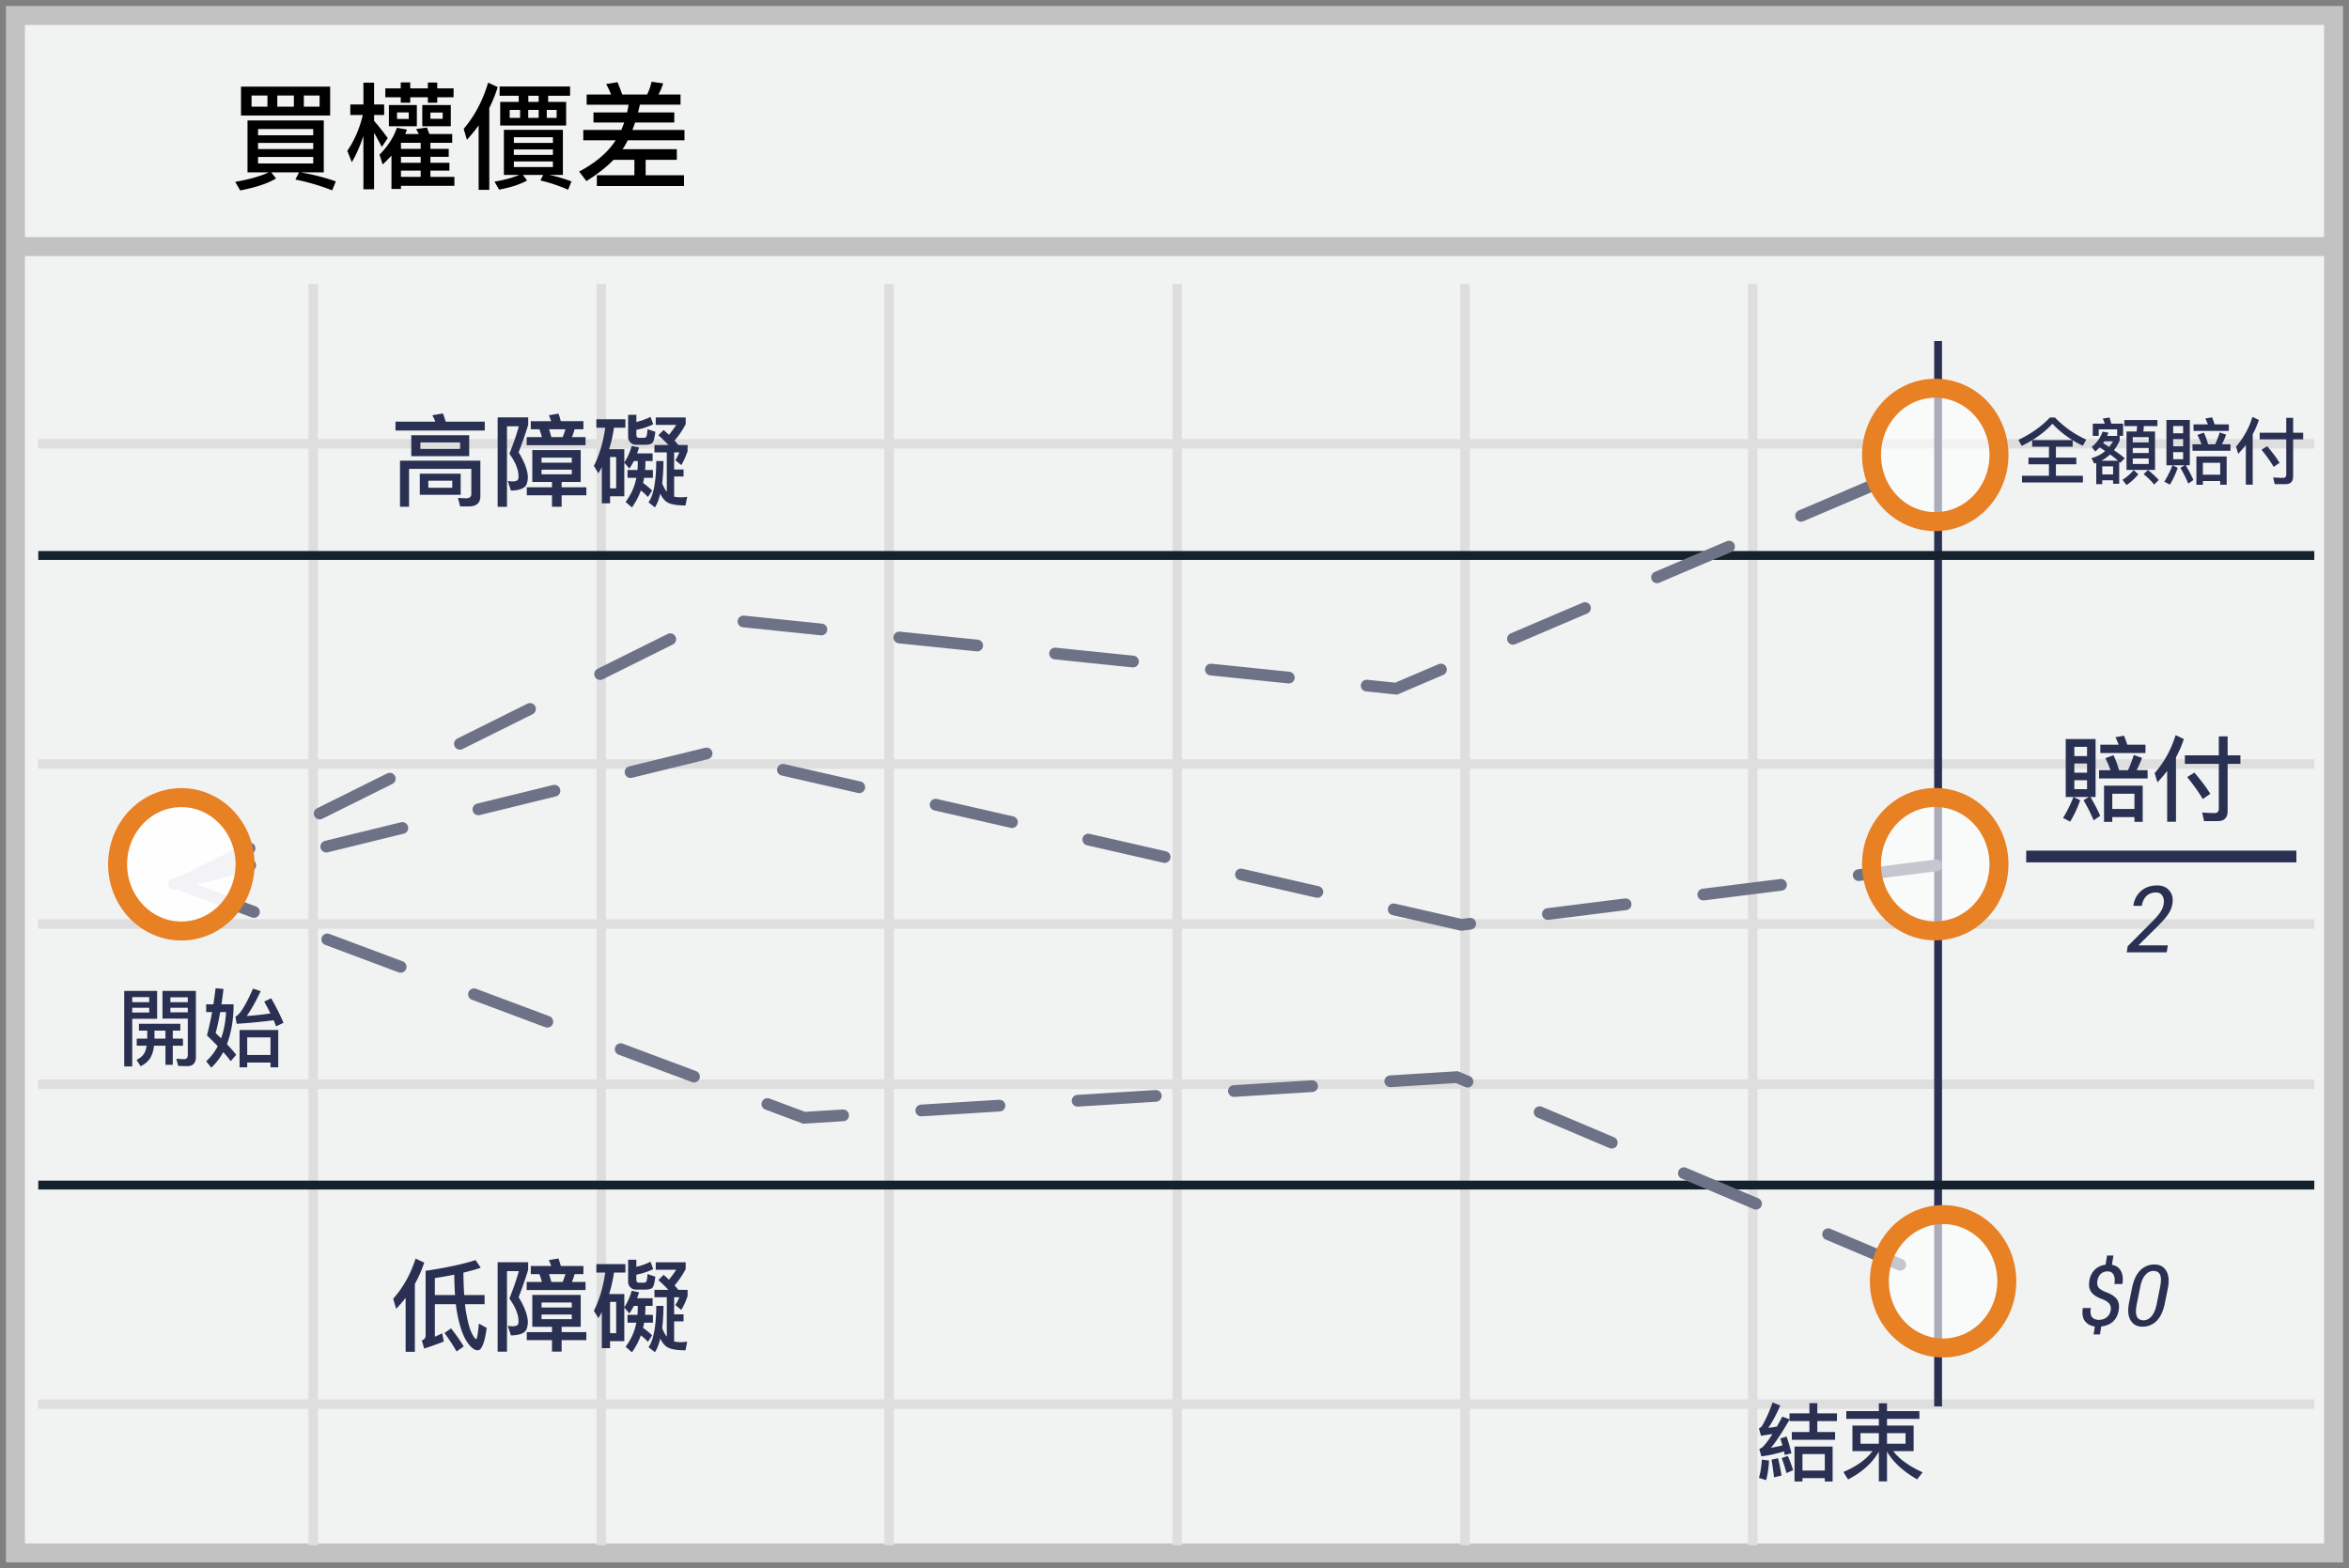 <svg width="304" height="203" viewBox="0 0 304 203" xmlns="http://www.w3.org/2000/svg"><rect x="0" y="0" width="304" height="203" fill="#808080" stroke="none"/><title>traditional chinese call spread</title><g transform="translate(2 2)" fill="none" fill-rule="evenodd"><path stroke="#C2C2C2" stroke-width="2.455" fill="#F1F2F2" fill-rule="nonzero" d="M300 0v199H0V0z"/><path d="M2.954 55.442h294.553M2.954 96.89h294.553M2.954 138.334h294.553M2.954 179.74h294.553M38.529 34.739V198M75.815 34.739V198M113.06 34.739V198m37.284-163.261V198m37.247-163.261V198M224.84 34.739V198M2.954 117.592h294.553" stroke="#DFDEDE" stroke-width="1.227"/><path d="M248.821 42.647v136.877" stroke="#2A3052" stroke-width="1.014" stroke-linecap="square"/><path d="M2.954 69.896h294.553M2.954 151.386h294.553" stroke="#15212D" stroke-width="1.148" fill="#D8D8D8" fill-rule="nonzero"/><path d="M.826 29.914h298.809" stroke="#C2C2C2" stroke-width="2.455" fill="#F1F2F2" fill-rule="nonzero"/><path d="M21.218 112.322L90.2 78.023l88.492 9.11 70.401-30.049" stroke="#6E7287" stroke-width="1.52" stroke-linecap="round" stroke-dasharray="10.135"/><path d="M20.538 112.403l69.21-16.954 97.391 22.256 62.169-7.786m-227.935 2.568l80.692 30.19 84.478-5.26 62.406 26.406" stroke="#6E7287" stroke-width="1.52" stroke-linecap="round" stroke-dasharray="10.135"/><path fill="#2A3052" fill-rule="nonzero" d="M260.224 109.619v-1.52h34.966v1.52z"/><ellipse fill="#FFF" fill-rule="nonzero" opacity=".6" cx="248.454" cy="56.883" rx="8.247" ry="8.633"/><ellipse fill="#FFF" fill-rule="nonzero" opacity=".6" cx="248.454" cy="109.852" rx="8.247" ry="8.633"/><ellipse fill="#FFF" fill-rule="nonzero" opacity=".6" cx="249.467" cy="163.839" rx="8.247" ry="8.633"/><ellipse stroke="#E88024" stroke-width="2.455" cx="248.454" cy="56.883" rx="8.247" ry="8.633"/><ellipse stroke="#E88024" stroke-width="2.455" cx="248.454" cy="109.852" rx="8.247" ry="8.633"/><ellipse stroke="#E88024" stroke-width="2.455" cx="249.467" cy="163.839" rx="8.247" ry="8.633"/><ellipse fill="#FFF" fill-rule="nonzero" opacity=".916" cx="21.467" cy="109.87" rx="8.247" ry="8.633"/><ellipse stroke="#E88024" stroke-width="2.455" cx="21.467" cy="109.87" rx="8.247" ry="8.633"/><path d="M278.408 121.261h-5.174l.13-.79 3.093-3.106c.55-.555.933-.997 1.146-1.327.213-.33.348-.667.407-1.011.07-.438.017-.799-.158-1.084-.176-.285-.448-.428-.815-.428-.52 0-.936.153-1.25.46-.315.307-.515.73-.601 1.269h-1.078l-.012-.035c.105-.762.431-1.386.978-1.873.547-.486 1.248-.729 2.104-.729.687 0 1.215.226 1.582.677.367.45.496 1.018.387 1.702a3.348 3.348 0 0 1-.595 1.403c-.319.451-.757.95-1.316 1.497l-2.46 2.438.011.035h3.768l-.147.902zM271.162 167.582c.053-.33-.005-.606-.175-.83-.17-.224-.479-.425-.926-.604-.638-.219-1.1-.51-1.386-.876-.287-.365-.381-.852-.285-1.46.097-.613.33-1.101.701-1.464.37-.364.839-.581 1.405-.653l.188-1.187h.827l-.194 1.198c.527.093.912.354 1.155.784.244.43.31.997.199 1.703h-1.031c.079-.505.043-.904-.108-1.196-.15-.291-.408-.437-.773-.437-.362 0-.659.112-.892.335-.232.224-.377.524-.435.9-.057.358-.004.642.159.851.163.21.486.411.97.605.644.236 1.102.53 1.374.883s.36.832.263 1.437c-.104.637-.353 1.133-.749 1.488-.396.354-.901.564-1.517.628l-.161 1.031h-.828l.162-1.03c-.541-.072-.965-.303-1.273-.691-.308-.389-.401-.955-.28-1.7h1.037c-.093.573-.037.971.17 1.195.205.224.494.336.867.336.404 0 .745-.112 1.023-.336.277-.224.448-.527.513-.91zm7.02-.962c-.215 1.064-.574 1.845-1.077 2.345-.503.5-1.122.749-1.856.749-.67 0-1.172-.271-1.506-.814-.335-.542-.404-1.302-.207-2.28l.37-1.853c.212-1.06.571-1.841 1.08-2.344a2.543 2.543 0 0 1 1.858-.755c.674 0 1.175.272 1.504.817.33.544.398 1.305.204 2.282l-.37 1.853zm-.623-2.078c.143-.72.138-1.24-.014-1.56-.152-.321-.441-.481-.867-.481-.39 0-.737.174-1.04.523-.302.35-.52.855-.652 1.518l-.457 2.293c-.143.72-.137 1.242.017 1.566.153.324.444.486.87.486.39 0 .735-.176 1.034-.527.299-.35.516-.859.652-1.525l.457-2.293z" fill="#2A3052" fill-rule="nonzero"/><path d="M29.192 9.21h11.535v3.735H29.192V9.21zm10.17 2.595v-1.44h-2.04v1.44h2.04zm-3.33 0v-1.44h-2.145v1.44h2.145zm-3.42 0v-1.44h-2.055v1.44h2.055zm-2.58 1.785h9.87v6.72h-3.015c1.59.27 3.12.66 4.575 1.17l-.48 1.155a28.003 28.003 0 0 0-4.755-1.395l.48-.93h-3.6l.615.795c-1.08.645-2.625 1.155-4.635 1.545l-.645-1.11c1.875-.33 3.315-.75 4.335-1.23h-2.745v-6.72zm8.505 5.565v-.84h-7.14v.84h7.14zm-7.14-1.86h7.14V16.5h-7.14v.795zm0-1.785h7.14v-.81h-7.14v.81zm15.015-.33v7.32h-1.38v-6.9c-.405 1.23-.9 2.37-1.5 3.39l-.585-1.47c.93-1.35 1.59-2.895 2.01-4.635h-1.62V11.52h1.695V8.7h1.38v2.82h1.305v1.365h-1.305v.765c.585.66 1.17 1.395 1.77 2.22l-.765 1.14c-.39-.72-.72-1.335-1.005-1.83zm1.92-3.585h3.615v2.745h-3.615v-2.745zm2.565 1.8v-.84h-1.515v.84h1.515zm1.755-1.8h3.69v2.745h-3.69v-2.745zm2.64 1.785v-.81h-1.59v.81h1.59zm-6.63 4.755c-.36.39-.735.78-1.14 1.155l-.405-1.275c1.065-1.065 1.815-2.22 2.25-3.48l1.305.24c-.075.195-.15.39-.225.57h1.755c-.12-.24-.24-.45-.36-.63l1.395-.21c.12.255.225.54.33.84h2.955v1.14h-2.82v.78h2.37V18.3h-2.37v.765h2.46v1.02h-2.46v.81h3.105v1.155h-6.915v.405h-1.23v-4.32zm1.23 2.76h2.55v-.81h-2.55v.81zm2.55-1.83V18.3h-2.55v.765h2.55zm0-1.8v-.78h-2.55v.78h2.55zm-4.575-7.83h1.995V8.67h1.23v.765h2.28v-.75h1.215v.75h2.115v1.155h-2.115v.705h-1.215v-.705h-2.28v.705h-1.23v-.705h-1.995V9.435zM61.172 8.7l1.245.57c-.3.945-.66 1.845-1.095 2.7v10.605h-1.38v-8.34c-.465.645-.975 1.26-1.515 1.86l-.42-1.41c1.44-1.71 2.49-3.705 3.165-5.985zm1.485.495h9.12v1.2h-2.835v.795h2.325v3.06h-8.535v-3.06h2.4v-.795h-2.475v-1.2zm5.055 1.995v-.795h-1.335v.795h1.335zm2.325 2.07v-1.035h-1.275v1.035h1.275zm-2.325 0v-1.035h-1.35v1.035h1.35zm-2.4 0v-1.035h-1.35v1.035h1.35zm-2.1 1.545h7.635v5.835h-1.755c.99.21 1.95.495 2.865.84l-.435 1.08a20.132 20.132 0 0 0-3.585-1.2l.36-.72h-2.625l.54.72c-.84.48-2.04.885-3.615 1.185l-.6-1.035c1.365-.24 2.43-.54 3.21-.87h-1.995v-5.835zm6.345 4.815v-.72h-5.055v.72h5.055zm-5.055-1.575h5.055v-.705h-5.055v.705zm0-1.545h5.055v-.735h-5.055v.735zm9.42-6.27h3.165c-.195-.48-.405-.93-.645-1.35l1.47-.24c.21.48.405 1.005.615 1.59h3.225c.255-.525.45-1.08.57-1.65l1.5.21c-.15.51-.345.99-.615 1.44h2.865v1.32h-5.265c-.075.345-.15.675-.24 1.005h4.695v1.305h-5.07c-.12.33-.225.645-.345.96h6.735v1.335h-7.335c-.15.285-.3.555-.45.825l-.24.33h7.035v1.38h-4.035v1.995h4.965v1.395h-11.28v-1.395h4.86V18.69h-2.7c-.96.975-2.13 1.89-3.51 2.745l-.945-1.23c2.025-1.065 3.555-2.34 4.575-3.81.06-.09.105-.165.15-.24h-4.185V14.82h4.92c.135-.315.255-.63.375-.96h-3.975v-1.305h4.35c.075-.33.135-.675.195-1.005h-5.43v-1.32z" fill="#000" fill-rule="nonzero"/><path d="M55.331 51.512c.117.325.234.676.351 1.066h5.057v1.144H49.182v-1.144h5.161a7.024 7.024 0 0 0-.39-.832l1.378-.234zm3.302 12.038h-1.079l-.286-1.105 1.001.052c.481 0 .728-.182.728-.52v-3.29h-8.06v4.902h-1.17v-5.967h10.4v4.615c0 .87-.52 1.313-1.534 1.313zm-7.41-9.217h7.501v2.704h-7.5v-2.704zm6.318 1.768v-.832h-5.135v.832h5.135zm-5.213 3.21h5.291v2.73h-5.29v-2.73zm4.2 1.82v-.91h-3.095v.91h3.094zm10.165-8.618h2.64a7.281 7.281 0 0 0-.3-.767l1.248-.208c.104.286.195.61.3.975h2.924v1.053h-1.144a6.669 6.669 0 0 1-.35 1.014h1.767v1.04H66.16v-1.04h1.976a13.37 13.37 0 0 0-.325-1.014h-1.118v-1.053zm4.121 2.067c.143-.338.26-.676.364-1.014H69.06c.104.312.195.65.3 1.014h1.455zm-3.926 1.677h6.266v4.12h-2.47v.69h3.198v1.04h-3.198v1.482h-1.248v-1.482h-3.263v-1.04h3.263v-.69h-2.548v-4.12zm5.11 3.133v-.598h-3.914v.598h3.913zm-3.914-1.508h3.913v-.65h-3.913v.65zm-5.68-5.863h3.951v.975a50.937 50.937 0 0 1-1.235 3.549c.728 1.196 1.131 2.236 1.196 3.133 0 .598-.13 1.04-.364 1.313-.35.325-.962.494-1.833.507l-.403-1.248c.26.039.494.065.676.065.286-.026.481-.078.585-.156.078-.104.13-.26.13-.481 0-.884-.403-1.86-1.183-2.951.52-1.313.936-2.496 1.222-3.55h-1.534v10.427h-1.209V52.019zm17.627 5.655a6.907 6.907 0 0 1-.585.975l-.65-.767v4.355H76.95v.91h-1.066v-4.68c-.143.273-.286.533-.442.793l-.585-.95c.728-1.455 1.21-3.106 1.47-4.952h-1.145v-1.092h3.757v1.092h-1.482a17.793 17.793 0 0 1-.624 2.782h1.963v1.716c.364-.533.69-1.248.962-2.145l.95.208c-.079.26-.17.52-.26.767h2.014v.988h-.936v.26c0 .312-.013.61-.039.897h1.014v1.014h-1.144a10.38 10.38 0 0 1-.13.676c.416.286.806.61 1.17.975l-.546.832a7.625 7.625 0 0 0-.91-.845 9.094 9.094 0 0 1-1.157 2.197l-.819-.715a7.556 7.556 0 0 0 1.391-3.12h-1.144V58.83H80.5c.026-.3.04-.598.04-.897v-.26h-.508zm4.264-1.118h-1.599v-.962h1.807c-.39-.416-.819-.832-1.3-1.261l.676-.676c.247.208.481.416.69.624.311-.364.623-.793.948-1.287h-2.652v-.962h3.874v.87c-.416.78-.897 1.496-1.443 2.12.182.195.338.39.494.572h1.196v.806c-.247.715-.52 1.313-.819 1.794l-.767-.624c.182-.286.351-.624.52-1.014h-.676v2.21h1.222v.91h-1.222v2.6c.234.052.52.09.845.09.3 0 .585-.025.845-.064l-.22 1.118c-1.197 0-2.016-.156-2.432-.455-.312-.208-.598-.572-.832-1.066-.182.74-.403 1.326-.689 1.768l-.832-.65c.65-.91.988-2.691 1.001-5.343h.936c-.013 1.092-.065 2.04-.169 2.873.182.468.377.845.598 1.105v-5.096zm-3.939-2.925v.663c0 .247.117.377.351.377h.598a.5.5 0 0 0 .286-.091c.104-.052.17-.403.208-1.027l1.014.338c-.104.832-.234 1.313-.403 1.456-.156.13-.455.208-.87.22h-1.158c-.364 0-.624-.103-.793-.298-.208-.195-.299-.442-.299-.741v-2.834h1.066v.923a8.061 8.061 0 0 0 1.833-.663l.351.962a8.616 8.616 0 0 1-2.184.715zM76.95 61.21h.793v-4.056h-.793v4.056zM54.278 166.804v4.212c.325-.143.637-.286.95-.442l.207 1.066c-.728.286-1.573.598-2.535.91l-.312-1.053c.325-.117.494-.325.494-.637v-8.372c2.73-.416 4.875-.87 6.461-1.39l.676.987c-.637.221-1.39.43-2.249.637a56.12 56.12 0 0 0 .104 2.9h2.64v1.182h-2.536c.052.494.104.923.182 1.274.208 1.131.43 1.95.69 2.47.26.507.441.767.571.767.117 0 .234-.676.351-2.002l1.014.56c-.26 1.923-.65 2.898-1.157 2.898-.429 0-.884-.35-1.352-1.04-.48-.689-.884-1.755-1.196-3.185a17.41 17.41 0 0 1-.286-1.742h-2.717zm2.51-3.822c-.768.156-1.6.3-2.51.442v2.197h2.613a52.054 52.054 0 0 1-.104-2.639zm-.417 6.955c.702.884 1.248 1.664 1.638 2.34l-.923.65c-.403-.728-.923-1.52-1.56-2.392l.845-.598zm-4.589-9.035l1.118.52a15.285 15.285 0 0 1-1.209 2.756v8.788h-1.196v-6.98c-.377.48-.78.948-1.222 1.416l-.39-1.3c1.313-1.482 2.275-3.224 2.9-5.2zm14.911.962h2.64a7.281 7.281 0 0 0-.3-.767l1.248-.208c.104.286.195.611.3.975h2.924v1.053h-1.144a6.669 6.669 0 0 1-.35 1.014h1.767v1.04H66.16v-1.04h1.976a13.37 13.37 0 0 0-.325-1.014h-1.118v-1.053zm4.121 2.067c.143-.338.26-.676.364-1.014H69.06c.104.312.195.65.3 1.014h1.455zm-3.926 1.677h6.266v4.121h-2.47v.69h3.198v1.04h-3.198v1.481h-1.248v-1.482h-3.263v-1.04h3.263v-.689h-2.548v-4.12zm5.11 3.133v-.598h-3.914v.598h3.913zm-3.914-1.508h3.913v-.65h-3.913v.65zm-5.68-5.863h3.951v.975a50.937 50.937 0 0 1-1.235 3.55c.728 1.195 1.131 2.235 1.196 3.132 0 .598-.13 1.04-.364 1.313-.35.325-.962.494-1.833.507l-.403-1.248c.26.04.494.065.676.065.286-.026.481-.078.585-.156.078-.104.13-.26.13-.48 0-.885-.403-1.86-1.183-2.952.52-1.313.936-2.496 1.222-3.549h-1.534v10.426h-1.209V161.37zm17.627 5.655a6.907 6.907 0 0 1-.585.975l-.65-.767v4.355H76.95v.91h-1.066v-4.68c-.143.273-.286.533-.442.793l-.585-.949c.728-1.456 1.21-3.107 1.47-4.953h-1.145v-1.092h3.757v1.092h-1.482a17.793 17.793 0 0 1-.624 2.782h1.963v1.716c.364-.533.69-1.248.962-2.145l.95.208c-.079.26-.17.52-.26.767h2.014v.988h-.936v.26c0 .312-.013.611-.039.897h1.014v1.014h-1.144a10.38 10.38 0 0 1-.13.676c.416.286.806.611 1.17.975l-.546.832a7.625 7.625 0 0 0-.91-.845 9.094 9.094 0 0 1-1.157 2.197l-.819-.715a7.556 7.556 0 0 0 1.391-3.12h-1.144v-1.014H80.5c.026-.299.04-.598.04-.897v-.26h-.508zm4.264-1.118h-1.599v-.962h1.807c-.39-.416-.819-.832-1.3-1.26l.676-.677c.247.208.481.416.69.624.311-.364.623-.793.948-1.287h-2.652v-.962h3.874v.871c-.416.78-.897 1.495-1.443 2.12.182.194.338.39.494.571h1.196v.806c-.247.715-.52 1.313-.819 1.794l-.767-.624c.182-.286.351-.624.52-1.014h-.676v2.21h1.222v.91h-1.222v2.6c.234.052.52.091.845.091.3 0 .585-.026.845-.065l-.22 1.118c-1.197 0-2.016-.156-2.432-.455-.312-.208-.598-.572-.832-1.066-.182.741-.403 1.326-.689 1.768l-.832-.65c.65-.91.988-2.69 1.001-5.343h.936c-.013 1.092-.065 2.041-.169 2.873.182.468.377.845.598 1.105v-5.096zm-3.939-2.925v.663c0 .247.117.377.351.377h.598a.5.5 0 0 0 .286-.09c.104-.053.17-.404.208-1.028l1.014.338c-.104.832-.234 1.313-.403 1.456-.156.13-.455.208-.87.221h-1.158c-.364 0-.624-.104-.793-.299-.208-.195-.299-.442-.299-.74v-2.835h1.066v.923a8.061 8.061 0 0 0 1.833-.663l.351.962a8.616 8.616 0 0 1-2.184.715zm-3.406 7.58h.793v-4.057h-.793v4.056zM263.298 52.035h.64a13.215 13.215 0 0 0 4.057 2.865l-.442.798c-.47-.226-.902-.46-1.315-.723v.845h-2.17v1.409h2.64v.864h-2.64v1.484h3.494v.873h-7.88v-.873h3.485v-1.484h-2.649v-.864h2.649V55.82h-2.17v-.845c-.432.263-.882.507-1.352.742l-.432-.78c1.634-.78 2.996-1.747 4.085-2.902zm-2.282 2.93h5.203a12.475 12.475 0 0 1-2.601-2.122c-.714.789-1.587 1.493-2.602 2.122zm8.716.94a6.345 6.345 0 0 1-.582.535l-.451-.592c.676-.545 1.146-1.202 1.4-1.972l.75.113c-.046.15-.093.3-.15.432h1.625v.6c-.216.47-.46.893-.742 1.25.526.347.986.695 1.4 1.042l-.592.592c-.047-.047-.094-.084-.131-.122v2.836h-.79v-.46h-1.399v.507h-.78v-2.742c-.093.028-.178.056-.262.084l-.357-.713a4.334 4.334 0 0 0 1.775-.92c-.235-.16-.47-.32-.714-.47zm1.353.92c-.348.32-.724.592-1.128.808h2.142a10.35 10.35 0 0 0-1.014-.808zm-.132-.977c.188-.225.357-.47.507-.732h-1.108a2.97 2.97 0 0 1-.17.253c.273.16.527.32.771.48zm-.883 3.56h1.4v-1.043h-1.4v1.043zm2.696-6.575v1.578h-.77v-.836h-2.386v.836h-.77v-1.578h1.55a5.985 5.985 0 0 0-.254-.657l.873-.141c.076.244.15.507.226.798h1.53zm.441 1.015h1.306c.028-.226.047-.46.065-.695h-1.653v-.79h4.283v.79h-1.756c-.019.244-.038.47-.066.695h1.512v4.977h-3.69v-4.977zm2.874 4.207v-.713h-2.066v.713h2.066zm-2.066-1.418h2.066v-.657h-2.066v.657zm0-1.371h2.066v-.686h-2.066v.686zm.113 3.578l.61.536a6.65 6.65 0 0 1-1.53 1.399l-.527-.676a5.892 5.892 0 0 0 1.447-1.259zm1.85-.01a9.998 9.998 0 0 1 1.4 1.297l-.602.592c-.32-.423-.77-.874-1.352-1.353l.554-.535zm2.395-6.48h3.024v5.87h-.517c.423.733.752 1.362.987 1.907l-.667.46a16.523 16.523 0 0 0-1.024-2.038l.535-.329h-1.54l.667.33a11.98 11.98 0 0 1-1.014 2.169l-.724-.376c.432-.714.79-1.428 1.052-2.123h-.78v-5.87zm2.16 5.081v-.91h-1.287v.91h1.287zm-1.287-1.671h1.287v-.93h-1.287v.93zm0-1.682h1.287v-.939h-1.287v.94zm2.63-1.155h1.86a7.383 7.383 0 0 0-.33-.76l.874-.15c.113.272.216.572.33.91h1.84v.846h-4.574v-.846zm-.131 2.574h1.155a7.243 7.243 0 0 0-.517-1.203l.827-.31c.206.414.394.921.563 1.513h.911c.226-.489.414-.996.583-1.531l.835.29c-.169.452-.347.865-.544 1.24h1.108v.846h-4.921v-.845zm4.423 1.578v3.662h-.836v-.479h-2.244v.48h-.836v-3.663h3.916zm-3.08 2.357h2.244v-1.54h-2.244v1.54zm6.414-7.476l.836.394a11.11 11.11 0 0 1-.798 1.85v6.528h-.892v-5.147c-.3.395-.63.78-.986 1.155l-.282-.93a10.493 10.493 0 0 0 2.122-3.85zm.94 2.047h3.437v-1.925h.892v1.925h1.296v.864h-1.296v4.772c0 .676-.328 1.023-.986 1.023h-1.4l-.196-.873c.441.037.873.056 1.286.056.263 0 .404-.15.404-.432v-4.546h-3.437v-.864zm.967 1.747c.695.817 1.23 1.531 1.606 2.151l-.76.526c-.395-.667-.921-1.409-1.579-2.226l.733-.45zM265.34 93.656h3.864v7.5h-.66c.54.936.96 1.74 1.26 2.436l-.852.588a21.111 21.111 0 0 0-1.308-2.604l.684-.42h-1.968l.852.42c-.336.96-.768 1.884-1.296 2.772l-.924-.48a16.718 16.718 0 0 0 1.344-2.712h-.996v-7.5zm2.76 6.492v-1.164h-1.644v1.164h1.644zm-1.644-2.136h1.644v-1.188h-1.644v1.188zm0-2.148h1.644v-1.2h-1.644v1.2zm3.36-1.476h2.376a9.433 9.433 0 0 0-.42-.972l1.116-.192c.144.348.276.732.42 1.164h2.352v1.08h-5.844v-1.08zm-.168 3.288h1.476a9.255 9.255 0 0 0-.66-1.536l1.056-.396c.264.528.504 1.176.72 1.932h1.164c.288-.624.528-1.272.744-1.956l1.068.372a13.94 13.94 0 0 1-.696 1.584h1.416v1.08h-6.288v-1.08zm5.652 2.016v4.68h-1.068v-.612h-2.868v.612h-1.068v-4.68h5.004zm-3.936 3.012h2.868v-1.968h-2.868v1.968zm8.196-9.552l1.068.504a14.195 14.195 0 0 1-1.02 2.364v8.34h-1.14v-6.576c-.384.504-.804.996-1.26 1.476l-.36-1.188c1.224-1.404 2.136-3.048 2.712-4.92zm1.2 2.616h4.392v-2.46h1.14v2.46h1.656v1.104h-1.656v6.096c0 .864-.42 1.308-1.26 1.308h-1.788l-.252-1.116c.564.048 1.116.072 1.644.072.336 0 .516-.192.516-.552v-5.808h-4.392v-1.104zM281.996 98c.888 1.044 1.572 1.956 2.052 2.748l-.972.672c-.504-.852-1.176-1.8-2.016-2.844l.936-.576zM15.695 132.437h1.364v-1.045h-1.078v-.88h5.357v.88h-.979v1.045h1.32v.913h-1.32v2.475h-.946v-2.475H17.94c-.077.572-.209 1.045-.407 1.43-.275.528-.726.935-1.342 1.221l-.517-.814c.528-.264.88-.605 1.078-1.012a4.07 4.07 0 0 0 .231-.825h-1.287v-.913zm3.718 0v-1.045h-1.419v1.045h1.42zm-4.3-4.004v.616h2.2v-.616h-2.2zm2.2-.715v-.66h-2.2v.66h2.2zm2.738.715v.594h2.255v-.594h-2.255zm2.255-.715v-.638h-2.255v.638h2.255zm-3.97-1.463v3.608h-3.224v6.171h-1.034v-9.779h4.257zm3.97 3.586h-3.278v-3.586h4.323v8.558c0 .781-.374 1.177-1.122 1.177-.385 0-.77-.011-1.166-.033l-.242-.924c.374.033.715.055 1.034.055.297 0 .451-.198.451-.594v-4.653zm3.597-3.927l1.023.088a116.12 116.12 0 0 1-.264 1.991h1.562v.583c-.066 1.76-.352 3.278-.858 4.576.484.506.891.968 1.2 1.375l-.705.825a15.93 15.93 0 0 0-.968-1.177 7.803 7.803 0 0 1-1.55 2.013l-.66-.825a6.72 6.72 0 0 0 1.495-1.958c-.429-.44-.89-.902-1.397-1.386.242-.924.473-1.936.671-3.025h-.77v-1.001h.935a86.88 86.88 0 0 0 .286-2.079zm.715 6.479c.352-1.001.572-2.134.638-3.399h-.759c-.187 1.078-.385 1.991-.594 2.717.253.242.495.462.715.682zm7.392-1.078v4.829h-1v-.616h-3.015v.616h-.99v-4.829h5.005zm-4.015 3.234h3.014v-2.277h-3.014v2.277zm-1.364-4.037l-.165-.946c.54-.176 1.298-1.375 2.277-3.608l.99.33c-.594 1.276-1.188 2.354-1.804 3.212a33.6 33.6 0 0 0 3.07-.33 27.752 27.752 0 0 0-.804-1.529l.891-.429c.572.957 1.1 2.013 1.606 3.168l-.957.462c-.11-.286-.22-.55-.33-.792a64.68 64.68 0 0 1-4.774.462zM226.01 186.927l.934.11c-.055.957-.176 1.804-.374 2.541l-.935-.286c.198-.693.33-1.485.374-2.365zm2.1-.187c.165.682.32 1.43.451 2.244l-.979.231a29.533 29.533 0 0 0-.319-2.288l.847-.187zm1.1-2.805c.231.638.44 1.353.638 2.167l-.869.22-.099-.462c-1.034.308-2.002.528-2.926.638l-.275-.946c.187-.077.341-.176.473-.297.33-.33.748-.88 1.232-1.65-.484.077-.979.154-1.485.231l-.264-.946c.165-.066.308-.198.44-.385.506-.891.946-1.881 1.32-2.981l1.001.396c-.506 1.166-1.023 2.134-1.55 2.893.373-.044.736-.099 1.11-.165.22-.396.462-.825.704-1.287l.935.341v-.77h2.574v-1.32h1.023v1.32h2.541v1.001h-2.54v1.419h2.298v1.001h-5.599v-1.001h2.277v-1.419h-2.574v-.187c-.968 1.683-1.77 2.904-2.42 3.652a18.382 18.382 0 0 0 1.507-.319 16.973 16.973 0 0 0-.286-.891l.814-.253zm.165 2.519c.264.572.484 1.177.682 1.837l-.858.374a17.81 17.81 0 0 0-.616-1.947l.792-.264zm5.797-1.221v4.521h-1.012v-.44h-2.893v.44h-1.023v-4.521h4.928zm-3.905 3.102h2.893v-2.134h-2.893v2.134zm5.676-7.689h4.213v-1.012h1.056v1.012h4.191v1.001h-4.19v.869h3.442v3.311h-2.629c.77 1.023 2.035 1.936 3.795 2.739l-.715.913c-1.848-1.078-3.146-2.277-3.894-3.597v3.861h-1.056v-3.861c-.825 1.463-2.156 2.662-3.982 3.608l-.605-.968c1.694-.715 2.948-1.617 3.762-2.695h-2.596v-3.311h3.421v-.869h-4.213v-1.001zm7.667 4.224v-1.375h-2.398v1.375h2.398zm-3.454 0v-1.375h-2.376v1.375h2.376z" fill="#2A3052" fill-rule="nonzero"/></g></svg>